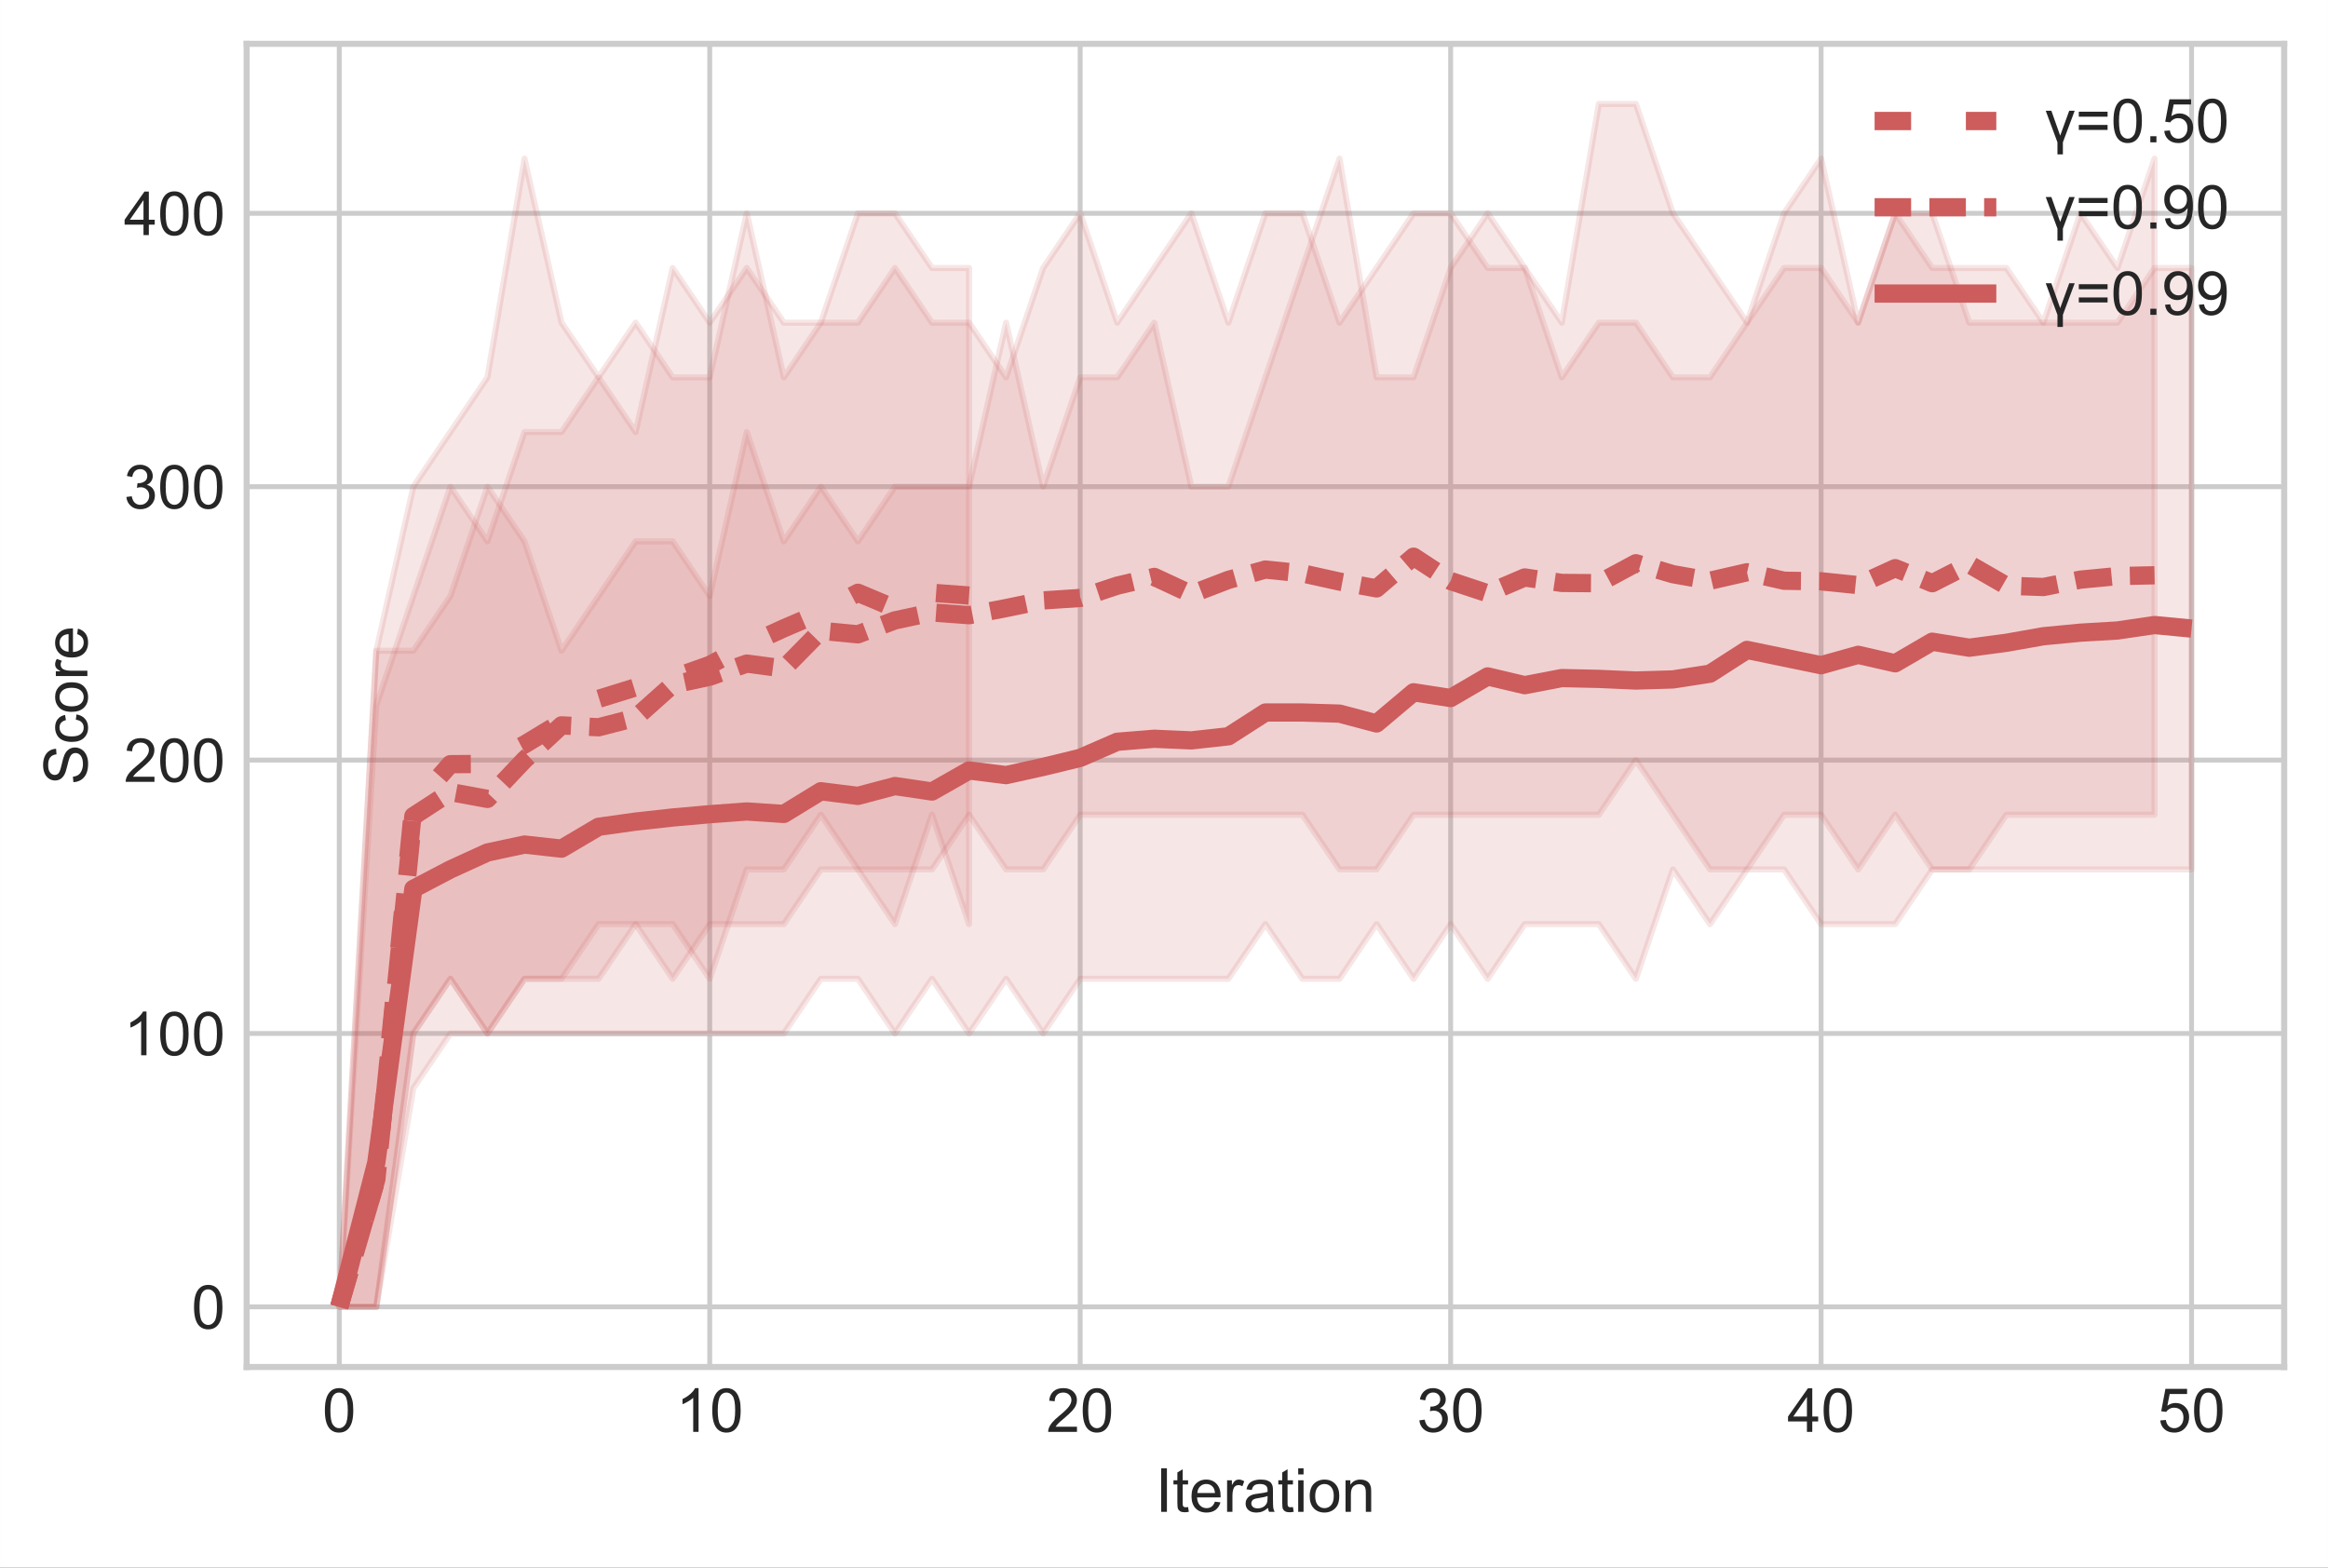 <svg width="510.038" height="343.507" viewBox="0 0 382.528 257.631" xmlns="http://www.w3.org/2000/svg" xmlns:xlink="http://www.w3.org/1999/xlink" stroke-linejoin="round" overflow="hidden"><rect x="0" y="0" width="382.528" height="257.631" fill="#333333" stroke="none"/><defs></defs><defs><clipPath id="pe0fe58a07e"><rect x="40.528" y="7.2" width="334.8" height="217.44"/></clipPath></defs><g id="figure_1"><g id="patch_1"><path d="M0 257.631 382.528 257.631 382.528 0 0 0Z" fill="#FFFFFF"/></g><g id="axes_1"><g id="patch_2"><path d="M40.528 224.64 375.328 224.64 375.328 7.2 40.528 7.2Z" fill="#FFFFFF"/></g><g id="matplotlib.axis_1"><g id="xtick_1"><g id="line2d_1"><path d="M55.746 224.64 55.746 7.2" stroke="#CCCCCC" stroke-width="0.8" stroke-linecap="round" fill="none" clip-path="url(#pe0fe58a07e)"/></g><g id="line2d_2"></g><g id="text_1"><defs><path d="M4.156 35.297C4.156 43.766 5.026 50.578 6.766 55.734 8.505 60.901 11.088 64.88 14.516 67.672 17.953 70.474 22.276 71.875 27.484 71.875 31.328 71.875 34.698 71.099 37.594 69.547 40.49 68.005 42.88 65.776 44.766 62.859 46.661 59.953 48.146 56.406 49.219 52.219 50.292 48.042 50.828 42.401 50.828 35.297 50.828 26.901 49.964 20.125 48.234 14.969 46.516 9.812 43.938 5.823 40.5 3 37.073 0.188 32.734-1.219 27.484-1.219 20.588-1.219 15.172 1.255 11.234 6.203 6.516 12.162 4.156 21.859 4.156 35.297ZM13.188 35.297C13.188 23.547 14.562 15.724 17.312 11.828 20.062 7.943 23.453 6 27.484 6 31.526 6 34.922 7.953 37.672 11.859 40.422 15.766 41.797 23.578 41.797 35.297 41.797 47.089 40.422 54.917 37.672 58.781 34.922 62.656 31.495 64.594 27.391 64.594 23.359 64.594 20.135 62.885 17.719 59.469 14.698 55.115 13.188 47.057 13.188 35.297Z" id="ArialMT-48"/></defs><g fill="#262626" transform="matrix(0.1 0 0 -0.1 52.966 235.298)"><use width="100%" height="100%" xlink:href="#ArialMT-48"></use></g></g></g><g id="xtick_2"><g id="line2d_3"><path d="M116.619 224.64 116.619 7.2" stroke="#CCCCCC" stroke-width="0.8" stroke-linecap="round" fill="none" clip-path="url(#pe0fe58a07e)"/></g><g id="line2d_4"></g><g id="text_2"><defs><path d="M37.25 0 28.469 0 28.469 56C26.354 53.99 23.578 51.974 20.141 49.953 16.703 47.932 13.62 46.417 10.891 45.406L10.891 53.906C15.807 56.219 20.104 59.016 23.781 62.297 27.458 65.588 30.062 68.781 31.594 71.875L37.25 71.875Z" id="ArialMT-49"/></defs><g fill="#262626" transform="matrix(0.1 0 0 -0.1 111.058 235.298)"><use width="100%" height="100%" xlink:href="#ArialMT-49"></use><use x="55.615" width="100%" height="100%" xlink:href="#ArialMT-48"></use></g></g></g><g id="xtick_3"><g id="line2d_5"><path d="M177.492 224.64 177.492 7.2" stroke="#CCCCCC" stroke-width="0.8" stroke-linecap="round" fill="none" clip-path="url(#pe0fe58a07e)"/></g><g id="line2d_6"></g><g id="text_3"><defs><path d="M50.344 8.453 50.344 0 3.031 0C2.969 2.115 3.307 4.151 4.047 6.109 5.255 9.328 7.182 12.5 9.828 15.625 12.484 18.75 16.323 22.365 21.344 26.469 29.125 32.844 34.38 37.896 37.109 41.625 39.849 45.354 41.219 48.88 41.219 52.203 41.219 55.682 39.969 58.615 37.469 61 34.979 63.396 31.734 64.594 27.734 64.594 23.505 64.594 20.12 63.323 17.578 60.781 15.037 58.25 13.75 54.74 13.719 50.25L4.688 51.172C5.302 57.911 7.625 63.047 11.656 66.578 15.698 70.109 21.125 71.875 27.938 71.875 34.802 71.875 40.234 69.969 44.234 66.156 48.245 62.354 50.25 57.635 50.25 52 50.25 49.135 49.661 46.318 48.484 43.547 47.318 40.786 45.375 37.875 42.656 34.812 39.938 31.75 35.422 27.552 29.109 22.219 23.828 17.792 20.438 14.787 18.938 13.203 17.448 11.63 16.213 10.047 15.234 8.453Z" id="ArialMT-50"/></defs><g fill="#262626" transform="matrix(0.1 0 0 -0.1 171.931 235.298)"><use width="100%" height="100%" xlink:href="#ArialMT-50"></use><use x="55.615" width="100%" height="100%" xlink:href="#ArialMT-48"></use></g></g></g><g id="xtick_4"><g id="line2d_7"><path d="M238.364 224.64 238.364 7.2" stroke="#CCCCCC" stroke-width="0.8" stroke-linecap="round" fill="none" clip-path="url(#pe0fe58a07e)"/></g><g id="line2d_8"></g><g id="text_4"><defs><path d="M4.203 18.891 12.984 20.062C13.995 15.083 15.713 11.495 18.141 9.297 20.568 7.099 23.521 6 27 6 31.135 6 34.625 7.432 37.469 10.297 40.323 13.162 41.75 16.713 41.75 20.953 41.75 24.984 40.432 28.307 37.797 30.922 35.161 33.547 31.807 34.859 27.734 34.859 26.078 34.859 24.01 34.536 21.531 33.891L22.516 41.609C23.099 41.536 23.568 41.5 23.922 41.5 27.672 41.5 31.042 42.474 34.031 44.422 37.031 46.38 38.531 49.396 38.531 53.469 38.531 56.688 37.438 59.354 35.25 61.469 33.073 63.594 30.26 64.656 26.812 64.656 23.396 64.656 20.547 63.578 18.266 61.422 15.984 59.276 14.521 56.057 13.875 51.766L5.078 53.328C6.151 59.214 8.589 63.776 12.391 67.016 16.203 70.255 20.943 71.875 26.609 71.875 30.516 71.875 34.109 71.037 37.391 69.359 40.682 67.682 43.198 65.396 44.938 62.5 46.688 59.604 47.562 56.526 47.562 53.266 47.562 50.182 46.729 47.37 45.062 44.828 43.406 42.286 40.953 40.266 37.703 38.766 41.932 37.797 45.219 35.771 47.562 32.688 49.906 29.615 51.078 25.766 51.078 21.141 51.078 14.891 48.797 9.594 44.234 5.25 39.682 0.906 33.922-1.266 26.953-1.266 20.672-1.266 15.453 0.604 11.297 4.344 7.151 8.094 4.786 12.943 4.203 18.891Z" id="ArialMT-51"/></defs><g fill="#262626" transform="matrix(0.1 0 0 -0.1 232.804 235.298)"><use width="100%" height="100%" xlink:href="#ArialMT-51"></use><use x="55.615" width="100%" height="100%" xlink:href="#ArialMT-48"></use></g></g></g><g id="xtick_5"><g id="line2d_9"><path d="M299.237 224.64 299.237 7.2" stroke="#CCCCCC" stroke-width="0.8" stroke-linecap="round" fill="none" clip-path="url(#pe0fe58a07e)"/></g><g id="line2d_10"></g><g id="text_5"><defs><path d="M32.328 0 32.328 17.141 1.266 17.141 1.266 25.203 33.938 71.578 41.109 71.578 41.109 25.203 50.781 25.203 50.781 17.141 41.109 17.141 41.109 0ZM32.328 25.203 32.328 57.469 9.906 25.203Z" id="ArialMT-52"/></defs><g fill="#262626" transform="matrix(0.1 0 0 -0.1 293.676 235.298)"><use width="100%" height="100%" xlink:href="#ArialMT-52"></use><use x="55.615" width="100%" height="100%" xlink:href="#ArialMT-48"></use></g></g></g><g id="xtick_6"><g id="line2d_11"><path d="M360.11 224.64 360.11 7.2" stroke="#CCCCCC" stroke-width="0.8" stroke-linecap="round" fill="none" clip-path="url(#pe0fe58a07e)"/></g><g id="line2d_12"></g><g id="text_6"><defs><path d="M4.156 18.75 13.375 19.531C14.062 15.042 15.651 11.662 18.141 9.391 20.63 7.13 23.635 6 27.156 6 31.385 6 34.964 7.594 37.891 10.781 40.818 13.979 42.281 18.213 42.281 23.484 42.281 28.495 40.875 32.448 38.062 35.344 35.25 38.25 31.562 39.703 27 39.703 24.167 39.703 21.609 39.057 19.328 37.766 17.057 36.484 15.271 34.818 13.969 32.766L5.719 33.844 12.641 70.609 48.25 70.609 48.25 62.203 19.672 62.203 15.828 42.969C20.12 45.969 24.625 47.469 29.344 47.469 35.594 47.469 40.865 45.302 45.156 40.969 49.458 36.635 51.609 31.068 51.609 24.266 51.609 17.787 49.724 12.188 45.953 7.469 41.359 1.677 35.094-1.219 27.156-1.219 20.646-1.219 15.328 0.604 11.203 4.25 7.089 7.896 4.74 12.729 4.156 18.75Z" id="ArialMT-53"/></defs><g fill="#262626" transform="matrix(0.1 0 0 -0.1 354.549 235.298)"><use width="100%" height="100%" xlink:href="#ArialMT-53"></use><use x="55.615" width="100%" height="100%" xlink:href="#ArialMT-48"></use></g></g></g><g id="text_7"><defs><path d="M9.328 0 9.328 71.578 18.797 71.578 18.797 0Z" id="ArialMT-73"/><path d="M25.781 7.859 27.047 0.094C24.578-0.427 22.365-0.688 20.406-0.688 17.219-0.688 14.745-0.182 12.984 0.828 11.234 1.839 10 3.167 9.281 4.812 8.562 6.458 8.203 9.917 8.203 15.188L8.203 45.016 1.766 45.016 1.766 51.859 8.203 51.859 8.203 64.703 16.938 69.969 16.938 51.859 25.781 51.859 25.781 45.016 16.938 45.016 16.938 14.703C16.938 12.193 17.094 10.578 17.406 9.859 17.719 9.151 18.224 8.583 18.922 8.156 19.62 7.729 20.62 7.516 21.922 7.516 22.901 7.516 24.188 7.63 25.781 7.859Z" id="ArialMT-116"/><path d="M42.094 16.703 51.172 15.578C49.745 10.276 47.094 6.156 43.219 3.219 39.344 0.292 34.396-1.172 28.375-1.172 20.792-1.172 14.776 1.161 10.328 5.828 5.88 10.505 3.656 17.057 3.656 25.484 3.656 34.214 5.901 40.984 10.391 45.797 14.891 50.62 20.719 53.031 27.875 53.031 34.812 53.031 40.479 50.672 44.875 45.953 49.271 41.234 51.469 34.594 51.469 26.031 51.469 25.51 51.453 24.729 51.422 23.688L12.75 23.688C13.073 17.99 14.682 13.625 17.578 10.594 20.474 7.573 24.088 6.062 28.422 6.062 31.641 6.062 34.391 6.906 36.672 8.594 38.953 10.292 40.76 12.995 42.094 16.703ZM13.234 30.906 42.188 30.906C41.802 35.271 40.698 38.542 38.875 40.719 36.073 44.104 32.443 45.797 27.984 45.797 23.943 45.797 20.547 44.448 17.797 41.75 15.047 39.052 13.526 35.438 13.234 30.906Z" id="ArialMT-101"/><path d="M6.5 0 6.5 51.859 14.406 51.859 14.406 44C16.427 47.677 18.292 50.099 20 51.266 21.708 52.443 23.588 53.031 25.641 53.031 28.599 53.031 31.609 52.089 34.672 50.203L31.641 42.047C29.495 43.318 27.349 43.953 25.203 43.953 23.276 43.953 21.547 43.375 20.016 42.219 18.484 41.062 17.396 39.458 16.75 37.406 15.771 34.281 15.281 30.865 15.281 27.156L15.281 0Z" id="ArialMT-114"/><path d="M40.438 6.391C37.177 3.63 34.042 1.677 31.031 0.531 28.021-0.604 24.792-1.172 21.344-1.172 15.646-1.172 11.266 0.219 8.203 3 5.141 5.781 3.609 9.339 3.609 13.672 3.609 16.213 4.188 18.531 5.344 20.625 6.5 22.729 8.016 24.417 9.891 25.688 11.766 26.958 13.875 27.917 16.219 28.562 17.938 29.021 20.542 29.463 24.031 29.891 31.125 30.734 36.349 31.74 39.703 32.906 39.734 34.115 39.75 34.88 39.75 35.203 39.75 38.786 38.917 41.312 37.25 42.781 35.01 44.76 31.677 45.75 27.25 45.75 23.115 45.75 20.062 45.026 18.094 43.578 16.125 42.13 14.667 39.568 13.719 35.891L5.125 37.062C5.906 40.74 7.193 43.708 8.984 45.969 10.776 48.229 13.365 49.969 16.75 51.188 20.135 52.417 24.057 53.031 28.516 53.031 32.943 53.031 36.536 52.51 39.297 51.469 42.068 50.427 44.104 49.115 45.406 47.531 46.708 45.958 47.62 43.964 48.141 41.547 48.432 40.057 48.578 37.359 48.578 33.453L48.578 21.734C48.578 13.557 48.766 8.385 49.141 6.219 49.516 4.062 50.26 1.99 51.375 0L42.188 0C41.281 1.823 40.698 3.953 40.438 6.391ZM39.703 26.031C36.505 24.729 31.719 23.62 25.344 22.703 21.729 22.182 19.172 21.594 17.672 20.938 16.182 20.292 15.026 19.344 14.203 18.094 13.391 16.844 12.984 15.453 12.984 13.922 12.984 11.578 13.87 9.625 15.641 8.062 17.422 6.5 20.021 5.719 23.438 5.719 26.823 5.719 29.833 6.458 32.469 7.938 35.104 9.417 37.042 11.443 38.281 14.016 39.229 16.005 39.703 18.932 39.703 22.797Z" id="ArialMT-97"/><path d="M6.641 61.469 6.641 71.578 15.438 71.578 15.438 61.469ZM6.641 0 6.641 51.859 15.438 51.859 15.438 0Z" id="ArialMT-105"/><path d="M3.328 25.922C3.328 35.526 5.995 42.641 11.328 47.266 15.787 51.109 21.224 53.031 27.641 53.031 34.766 53.031 40.589 50.693 45.109 46.016 49.641 41.349 51.906 34.896 51.906 26.656 51.906 19.99 50.906 14.74 48.906 10.906 46.906 7.083 43.99 4.115 40.156 2 36.333-0.115 32.161-1.172 27.641-1.172 20.38-1.172 14.51 1.156 10.031 5.812 5.562 10.469 3.328 17.172 3.328 25.922ZM12.359 25.922C12.359 19.287 13.807 14.318 16.703 11.016 19.599 7.714 23.245 6.062 27.641 6.062 32.005 6.062 35.635 7.719 38.531 11.031 41.427 14.354 42.875 19.417 42.875 26.219 42.875 32.635 41.417 37.495 38.5 40.797 35.583 44.099 31.963 45.75 27.641 45.75 23.245 45.75 19.599 44.104 16.703 40.812 13.807 37.531 12.359 32.568 12.359 25.922Z" id="ArialMT-111"/><path d="M6.594 0 6.594 51.859 14.5 51.859 14.5 44.484C18.312 50.182 23.812 53.031 31 53.031 34.125 53.031 37 52.469 39.625 51.344 42.25 50.219 44.214 48.745 45.516 46.922 46.818 45.099 47.729 42.938 48.25 40.438 48.573 38.802 48.734 35.953 48.734 31.891L48.734 0 39.938 0 39.938 31.547C39.938 35.13 39.594 37.807 38.906 39.578 38.229 41.349 37.021 42.76 35.281 43.812 33.542 44.875 31.5 45.406 29.156 45.406 25.406 45.406 22.172 44.219 19.453 41.844 16.734 39.469 15.375 34.964 15.375 28.328L15.375 0Z" id="ArialMT-110"/></defs><g fill="#262626" transform="matrix(0.1 0 0 -0.1 189.863 248.443)"><use width="100%" height="100%" xlink:href="#ArialMT-73"></use><use x="27.783" width="100%" height="100%" xlink:href="#ArialMT-116"></use><use x="55.566" width="100%" height="100%" xlink:href="#ArialMT-101"></use><use x="111.182" width="100%" height="100%" xlink:href="#ArialMT-114"></use><use x="144.482" width="100%" height="100%" xlink:href="#ArialMT-97"></use><use x="200.098" width="100%" height="100%" xlink:href="#ArialMT-116"></use><use x="227.881" width="100%" height="100%" xlink:href="#ArialMT-105"></use><use x="250.098" width="100%" height="100%" xlink:href="#ArialMT-111"></use><use x="305.713" width="100%" height="100%" xlink:href="#ArialMT-110"></use></g></g></g><g id="matplotlib.axis_2"><g id="ytick_1"><g id="line2d_13"><path d="M40.528 214.756 375.328 214.756" stroke="#CCCCCC" stroke-width="0.8" stroke-linecap="round" fill="none" clip-path="url(#pe0fe58a07e)"/></g><g id="line2d_14"></g><g id="text_8"><g fill="#262626" transform="matrix(0.1 0 0 -0.1 31.467 218.335)"><use width="100%" height="100%" xlink:href="#ArialMT-48"></use></g></g></g><g id="ytick_2"><g id="line2d_15"><path d="M40.528 169.831 375.328 169.831" stroke="#CCCCCC" stroke-width="0.8" stroke-linecap="round" fill="none" clip-path="url(#pe0fe58a07e)"/></g><g id="line2d_16"></g><g id="text_9"><g fill="#262626" transform="matrix(0.1 0 0 -0.1 20.345 173.41)"><use width="100%" height="100%" xlink:href="#ArialMT-49"></use><use x="55.615" width="100%" height="100%" xlink:href="#ArialMT-48"></use><use x="111.23" width="100%" height="100%" xlink:href="#ArialMT-48"></use></g></g></g><g id="ytick_3"><g id="line2d_17"><path d="M40.528 124.905 375.328 124.905" stroke="#CCCCCC" stroke-width="0.8" stroke-linecap="round" fill="none" clip-path="url(#pe0fe58a07e)"/></g><g id="line2d_18"></g><g id="text_10"><g fill="#262626" transform="matrix(0.1 0 0 -0.1 20.345 128.484)"><use width="100%" height="100%" xlink:href="#ArialMT-50"></use><use x="55.615" width="100%" height="100%" xlink:href="#ArialMT-48"></use><use x="111.23" width="100%" height="100%" xlink:href="#ArialMT-48"></use></g></g></g><g id="ytick_4"><g id="line2d_19"><path d="M40.528 79.98 375.328 79.98" stroke="#CCCCCC" stroke-width="0.8" stroke-linecap="round" fill="none" clip-path="url(#pe0fe58a07e)"/></g><g id="line2d_20"></g><g id="text_11"><g fill="#262626" transform="matrix(0.1 0 0 -0.1 20.345 83.558)"><use width="100%" height="100%" xlink:href="#ArialMT-51"></use><use x="55.615" width="100%" height="100%" xlink:href="#ArialMT-48"></use><use x="111.23" width="100%" height="100%" xlink:href="#ArialMT-48"></use></g></g></g><g id="ytick_5"><g id="line2d_21"><path d="M40.528 35.054 375.328 35.054" stroke="#CCCCCC" stroke-width="0.8" stroke-linecap="round" fill="none" clip-path="url(#pe0fe58a07e)"/></g><g id="line2d_22"></g><g id="text_12"><g fill="#262626" transform="matrix(0.1 0 0 -0.1 20.345 38.633)"><use width="100%" height="100%" xlink:href="#ArialMT-52"></use><use x="55.615" width="100%" height="100%" xlink:href="#ArialMT-48"></use><use x="111.23" width="100%" height="100%" xlink:href="#ArialMT-48"></use></g></g></g><g id="text_13"><defs><path d="M4.5 23 13.422 23.781C13.849 20.198 14.833 17.26 16.375 14.969 17.927 12.677 20.328 10.823 23.578 9.406 26.838 7.99 30.505 7.281 34.578 7.281 38.182 7.281 41.37 7.818 44.141 8.891 46.911 9.964 48.969 11.432 50.312 13.297 51.667 15.172 52.344 17.219 52.344 19.438 52.344 21.677 51.693 23.635 50.391 25.312 49.089 26.99 46.943 28.401 43.953 29.547 42.026 30.297 37.776 31.458 31.203 33.031 24.63 34.615 20.026 36.104 17.391 37.5 13.963 39.292 11.412 41.51 9.734 44.156 8.068 46.812 7.234 49.786 7.234 53.078 7.234 56.693 8.255 60.068 10.297 63.203 12.349 66.349 15.344 68.734 19.281 70.359 23.229 71.984 27.609 72.797 32.422 72.797 37.724 72.797 42.401 71.943 46.453 70.234 50.516 68.526 53.635 66.01 55.812 62.688 57.99 59.375 59.161 55.62 59.328 51.422L50.25 50.734C49.76 55.255 48.104 58.672 45.281 60.984 42.469 63.297 38.312 64.453 32.812 64.453 27.083 64.453 22.906 63.401 20.281 61.297 17.667 59.203 16.359 56.677 16.359 53.719 16.359 51.146 17.287 49.026 19.141 47.359 20.963 45.703 25.724 44.005 33.422 42.266 41.12 40.526 46.401 39.005 49.266 37.703 53.432 35.776 56.505 33.339 58.484 30.391 60.474 27.453 61.469 24.062 61.469 20.219 61.469 16.406 60.38 12.812 58.203 9.438 56.026 6.073 52.891 3.453 48.797 1.578 44.714-0.286 40.12-1.219 35.016-1.219 28.537-1.219 23.104-0.276 18.719 1.609 14.344 3.495 10.912 6.333 8.422 10.125 5.932 13.927 4.625 18.219 4.5 23Z" id="ArialMT-83"/><path d="M40.438 19 49.078 17.875C48.13 11.917 45.708 7.25 41.812 3.875 37.927 0.51 33.151-1.172 27.484-1.172 20.391-1.172 14.688 1.146 10.375 5.781 6.062 10.427 3.906 17.078 3.906 25.734 3.906 31.328 4.833 36.224 6.688 40.422 8.542 44.63 11.365 47.781 15.156 49.875 18.948 51.979 23.078 53.031 27.547 53.031 33.172 53.031 37.776 51.604 41.359 48.75 44.943 45.906 47.24 41.865 48.25 36.625L39.703 35.297C38.891 38.786 37.448 41.406 35.375 43.156 33.312 44.917 30.812 45.797 27.875 45.797 23.448 45.797 19.849 44.208 17.078 41.031 14.318 37.865 12.938 32.849 12.938 25.984 12.938 19.016 14.271 13.953 16.938 10.797 19.615 7.641 23.099 6.062 27.391 6.062 30.838 6.062 33.719 7.12 36.031 9.234 38.344 11.349 39.812 14.604 40.438 19Z" id="ArialMT-99"/></defs><g fill="#262626" transform="matrix(6.12323e-18 -0.1 -0.1 -6.12323e-18 14.358 128.981)"><use width="100%" height="100%" xlink:href="#ArialMT-83"></use><use x="66.699" width="100%" height="100%" xlink:href="#ArialMT-99"></use><use x="116.699" width="100%" height="100%" xlink:href="#ArialMT-111"></use><use x="172.314" width="100%" height="100%" xlink:href="#ArialMT-114"></use><use x="205.615" width="100%" height="100%" xlink:href="#ArialMT-101"></use></g></g></g><g id="PolyCollection_1"><defs><path d="M55.746-42.874 55.746-42.874 61.834-42.874 67.921-87.8 74.008-96.785 80.095-87.8 86.183-96.785 92.27-96.785 98.357-96.785 104.444-105.77 110.532-105.77 116.619-96.785 122.706-114.755 128.794-114.755 134.881-123.74 140.968-114.755 147.055-105.77 153.143-123.74 159.23-105.77 159.23-213.592 159.23-213.592 153.143-213.592 147.055-222.577 140.968-222.577 134.881-204.606 128.794-195.621 122.706-222.577 116.619-195.621 110.532-195.621 104.444-204.606 98.357-195.621 92.27-204.606 86.183-231.562 80.095-195.621 74.008-186.636 67.921-177.651 61.834-150.696 55.746-42.874Z" id="m48a6a75b49" stroke="#CD5C5C" stroke-opacity="0.15"/></defs><g clip-path="url(#pe0fe58a07e)"><use y="257.631" width="100%" height="100%" xlink:href="#m48a6a75b49" stroke="#CD5C5C" stroke-opacity="0.15" fill="#CD5C5C" fill-opacity="0.15"></use></g></g><g id="PolyCollection_2"><defs><path d="M55.746-42.874 55.746-42.874 61.834-42.874 67.921-87.8 74.008-96.785 80.095-87.8 86.183-96.785 92.27-96.785 98.357-105.77 104.444-105.77 110.532-96.785 116.619-105.77 122.706-105.77 128.794-105.77 134.881-114.755 140.968-114.755 147.055-114.755 153.143-114.755 159.23-123.74 165.317-114.755 171.404-114.755 177.492-123.74 183.579-123.74 189.666-123.74 195.754-123.74 201.841-123.74 207.928-123.74 214.015-123.74 220.103-114.755 226.19-114.755 232.277-123.74 238.364-123.74 244.452-123.74 250.539-123.74 256.626-123.74 262.714-123.74 268.801-132.725 274.888-123.74 280.975-114.755 287.063-114.755 293.15-123.74 299.237-123.74 305.324-114.755 311.412-123.74 317.499-114.755 323.586-114.755 329.674-123.74 335.761-123.74 341.848-123.74 347.935-123.74 354.023-123.74 354.023-231.562 354.023-231.562 347.935-213.592 341.848-222.577 335.761-204.606 329.674-213.592 323.586-213.592 317.499-213.592 311.412-222.577 305.324-204.606 299.237-213.592 293.15-213.592 287.063-204.606 280.975-213.592 274.888-222.577 268.801-240.547 262.714-240.547 256.626-204.606 250.539-213.592 244.452-213.592 238.364-222.577 232.277-222.577 226.19-213.592 220.103-204.606 214.015-222.577 207.928-222.577 201.841-204.606 195.754-222.577 189.666-213.592 183.579-204.606 177.492-222.577 171.404-213.592 165.317-195.621 159.23-204.606 153.143-204.606 147.055-213.592 140.968-204.606 134.881-204.606 128.794-204.606 122.706-213.592 116.619-204.606 110.532-213.592 104.444-186.636 98.357-195.621 92.27-186.636 86.183-186.636 80.095-168.666 74.008-177.651 67.921-159.681 61.834-141.711 55.746-42.874Z" id="m571e49be75" stroke="#CD5C5C" stroke-opacity="0.15"/></defs><g clip-path="url(#pe0fe58a07e)"><use y="257.631" width="100%" height="100%" xlink:href="#m571e49be75" stroke="#CD5C5C" stroke-opacity="0.15" fill="#CD5C5C" fill-opacity="0.15"></use></g></g><g id="PolyCollection_3"><defs><path d="M55.746-42.874 55.746-42.874 61.834-42.874 67.921-78.815 74.008-87.8 80.095-87.8 86.183-87.8 92.27-87.8 98.357-87.8 104.444-87.8 110.532-87.8 116.619-87.8 122.706-87.8 128.794-87.8 134.881-96.785 140.968-96.785 147.055-87.8 153.143-96.785 159.23-87.8 165.317-96.785 171.404-87.8 177.492-96.785 183.579-96.785 189.666-96.785 195.754-96.785 201.841-96.785 207.928-105.77 214.015-96.785 220.103-96.785 226.19-105.77 232.277-96.785 238.364-105.77 244.452-96.785 250.539-105.77 256.626-105.77 262.714-105.77 268.801-96.785 274.888-114.755 280.975-105.77 287.063-114.755 293.15-114.755 299.237-105.77 305.324-105.77 311.412-105.77 317.499-114.755 323.586-114.755 329.674-114.755 335.761-114.755 341.848-114.755 347.935-114.755 354.023-114.755 360.11-114.755 360.11-213.592 360.11-213.592 354.023-213.592 347.935-204.606 341.848-204.606 335.761-204.606 329.674-204.606 323.586-204.606 317.499-222.577 311.412-222.577 305.324-204.606 299.237-231.562 293.15-222.577 287.063-204.606 280.975-195.621 274.888-195.621 268.801-204.606 262.714-204.606 256.626-195.621 250.539-213.592 244.452-222.577 238.364-213.592 232.277-195.621 226.19-195.621 220.103-231.562 214.015-213.592 207.928-195.621 201.841-177.651 195.754-177.651 189.666-204.606 183.579-195.621 177.492-195.621 171.404-177.651 165.317-204.606 159.23-177.651 153.143-177.651 147.055-177.651 140.968-168.666 134.881-177.651 128.794-168.666 122.706-186.636 116.619-159.681 110.532-168.666 104.444-168.666 98.357-159.681 92.27-150.696 86.183-168.666 80.095-177.651 74.008-159.681 67.921-150.696 61.834-150.696 55.746-42.874Z" id="m64d54d874e" stroke="#CD5C5C" stroke-opacity="0.15"/></defs><g clip-path="url(#pe0fe58a07e)"><use y="257.631" width="100%" height="100%" xlink:href="#m64d54d874e" stroke="#CD5C5C" stroke-opacity="0.15" fill="#CD5C5C" fill-opacity="0.15"></use></g></g><g id="line2d_23"><path d="M55.746 214.756 61.834 193.911 67.921 132.498 74.008 125.579 80.095 125.534 86.183 122.344 92.27 118.66 98.357 114.842 104.444 112.955 110.532 111.427 116.619 109.271 122.706 106.036 128.794 103.251 134.881 100.645 140.968 97.411 147.055 99.971 153.143 97.411 159.23 97.86" stroke="#CD5C5C" stroke-width="3" stroke-dasharray="6 9" fill="none" clip-path="url(#pe0fe58a07e)"/></g><g id="line2d_24"><path d="M55.746 214.756 61.834 193.821 67.921 134.115 74.008 130.161 80.095 131.285 86.183 124.86 92.27 119.2 98.357 119.514 104.444 117.942 110.532 112.506 116.619 111.203 122.706 109.046 128.794 109.855 134.881 103.655 140.968 104.239 147.055 101.948 153.143 100.645 159.23 101.095 165.317 99.927 171.404 98.669 177.492 98.264 183.579 96.243 189.666 94.805 195.754 97.635 201.841 95.299 207.928 93.592 214.015 94.221 220.103 95.569 226.19 96.692 232.277 91.481 238.364 95.479 244.452 97.501 250.539 94.895 256.626 95.793 262.714 95.838 268.801 92.559 274.888 94.356 280.975 95.434 287.063 94.041 293.15 95.434 299.237 95.524 305.324 96.153 311.412 93.367 317.499 95.838 323.586 92.738 329.674 96.243 335.761 96.467 341.848 95.254 347.935 94.67 354.023 94.535" stroke="#CD5C5C" stroke-width="3" stroke-dasharray="6 3" fill="none" clip-path="url(#pe0fe58a07e)"/></g><g id="line2d_25"><path d="M55.746 214.756 61.834 191.036 67.921 146.065 74.008 142.875 80.095 140.09 86.183 138.787 92.27 139.461 98.357 135.867 104.444 135.013 110.532 134.34 116.619 133.8 122.706 133.351 128.794 133.755 134.881 130.027 140.968 130.79 147.055 129.173 153.143 130.072 159.23 126.612 165.317 127.376 171.404 126.028 177.492 124.546 183.579 121.895 189.666 121.401 195.754 121.67 201.841 120.997 207.928 117.088 214.015 117.088 220.103 117.268 226.19 118.885 232.277 113.764 238.364 114.707 244.452 111.158 250.539 112.596 256.626 111.427 262.714 111.562 268.801 111.832 274.888 111.652 280.975 110.709 287.063 106.8 293.15 108.058 299.237 109.316 305.324 107.609 311.412 109.001 317.499 105.452 323.586 106.441 329.674 105.632 335.761 104.554 341.848 103.97 347.935 103.61 354.023 102.712 360.11 103.296" stroke="#CD5C5C" stroke-width="3" stroke-dasharray="6 0" fill="none" clip-path="url(#pe0fe58a07e)"/></g><g id="patch_3"><path d="M40.528 224.64 40.528 7.2" stroke="#CCCCCC" stroke-linecap="square" stroke-linejoin="miter" fill="none"/></g><g id="patch_4"><path d="M375.328 224.64 375.328 7.2" stroke="#CCCCCC" stroke-linecap="square" stroke-linejoin="miter" fill="none"/></g><g id="patch_5"><path d="M40.528 224.64 375.328 224.64" stroke="#CCCCCC" stroke-linecap="square" stroke-linejoin="miter" fill="none"/></g><g id="patch_6"><path d="M40.528 7.2 375.328 7.2" stroke="#CCCCCC" stroke-linecap="square" stroke-linejoin="miter" fill="none"/></g><g id="legend_1"><g id="line2d_26"><path d="M308.027 19.887 328.027 19.887" stroke="#CD5C5C" stroke-width="3" stroke-dasharray="6 9" fill="none"/></g><g id="line2d_27"></g><g id="text_14"><defs><path d="M1.219 51.859 10.453 51.859 24.953 10.984 39.797 51.859 48.781 51.859 29.391 0 29.391-19.875 20.453-19.875 20.453 0Z" id="ArialMT-947"/><path d="M52.828 42.094 5.562 42.094 5.562 50.297 52.828 50.297ZM52.828 20.359 5.562 20.359 5.562 28.562 52.828 28.562Z" id="ArialMT-61"/><path d="M9.078 0 9.078 10.016 19.094 10.016 19.094 0Z" id="ArialMT-46"/></defs><g fill="#262626" transform="matrix(0.1 0 0 -0.1 336.027 23.387)"><use width="100%" height="100%" xlink:href="#ArialMT-947"></use><use x="50" width="100%" height="100%" xlink:href="#ArialMT-61"></use><use x="108.398" width="100%" height="100%" xlink:href="#ArialMT-48"></use><use x="164.014" width="100%" height="100%" xlink:href="#ArialMT-46"></use><use x="191.797" width="100%" height="100%" xlink:href="#ArialMT-53"></use><use x="247.412" width="100%" height="100%" xlink:href="#ArialMT-48"></use></g></g><g id="line2d_28"><path d="M308.027 34.062 328.027 34.062" stroke="#CD5C5C" stroke-width="3" stroke-dasharray="6 3" fill="none"/></g><g id="line2d_29"></g><g id="text_15"><defs><path d="M5.469 16.547 13.922 17.328C14.63 13.359 15.995 10.479 18.016 8.688 20.037 6.896 22.625 6 25.781 6 28.479 6 30.844 6.62 32.875 7.859 34.917 9.099 36.589 10.75 37.891 12.812 39.193 14.885 40.281 17.677 41.156 21.188 42.042 24.708 42.484 28.292 42.484 31.938 42.484 32.323 42.469 32.906 42.438 33.688 40.677 30.896 38.276 28.625 35.234 26.875 32.193 25.135 28.896 24.266 25.344 24.266 19.417 24.266 14.401 26.412 10.297 30.703 6.203 35.005 4.156 40.672 4.156 47.703 4.156 54.964 6.297 60.807 10.578 65.234 14.859 69.662 20.219 71.875 26.656 71.875 31.312 71.875 35.568 70.62 39.422 68.109 43.286 65.609 46.219 62.036 48.219 57.391 50.219 52.755 51.219 46.042 51.219 37.25 51.219 28.104 50.224 20.823 48.234 15.406 46.255 9.99 43.302 5.865 39.375 3.031 35.458 0.198 30.865-1.219 25.594-1.219 19.99-1.219 15.412 0.333 11.859 3.438 8.318 6.552 6.188 10.922 5.469 16.547ZM41.453 48.141C41.453 53.193 40.109 57.198 37.422 60.156 34.745 63.115 31.516 64.594 27.734 64.594 23.828 64.594 20.427 63 17.531 59.812 14.635 56.625 13.188 52.49 13.188 47.406 13.188 42.854 14.562 39.151 17.312 36.297 20.062 33.453 23.453 32.031 27.484 32.031 31.557 32.031 34.901 33.453 37.516 36.297 40.141 39.151 41.453 43.099 41.453 48.141Z" id="ArialMT-57"/></defs><g fill="#262626" transform="matrix(0.1 0 0 -0.1 336.027 37.562)"><use width="100%" height="100%" xlink:href="#ArialMT-947"></use><use x="50" width="100%" height="100%" xlink:href="#ArialMT-61"></use><use x="108.398" width="100%" height="100%" xlink:href="#ArialMT-48"></use><use x="164.014" width="100%" height="100%" xlink:href="#ArialMT-46"></use><use x="191.797" width="100%" height="100%" xlink:href="#ArialMT-57"></use><use x="247.412" width="100%" height="100%" xlink:href="#ArialMT-48"></use></g></g><g id="line2d_30"><path d="M308.027 48.237 328.027 48.237" stroke="#CD5C5C" stroke-width="3" stroke-dasharray="6 0" fill="none"/></g><g id="line2d_31"></g><g id="text_16"><g fill="#262626" transform="matrix(0.1 0 0 -0.1 336.027 51.737)"><use width="100%" height="100%" xlink:href="#ArialMT-947"></use><use x="50" width="100%" height="100%" xlink:href="#ArialMT-61"></use><use x="108.398" width="100%" height="100%" xlink:href="#ArialMT-48"></use><use x="164.014" width="100%" height="100%" xlink:href="#ArialMT-46"></use><use x="191.797" width="100%" height="100%" xlink:href="#ArialMT-57"></use><use x="247.412" width="100%" height="100%" xlink:href="#ArialMT-57"></use></g></g></g></g></g></svg>